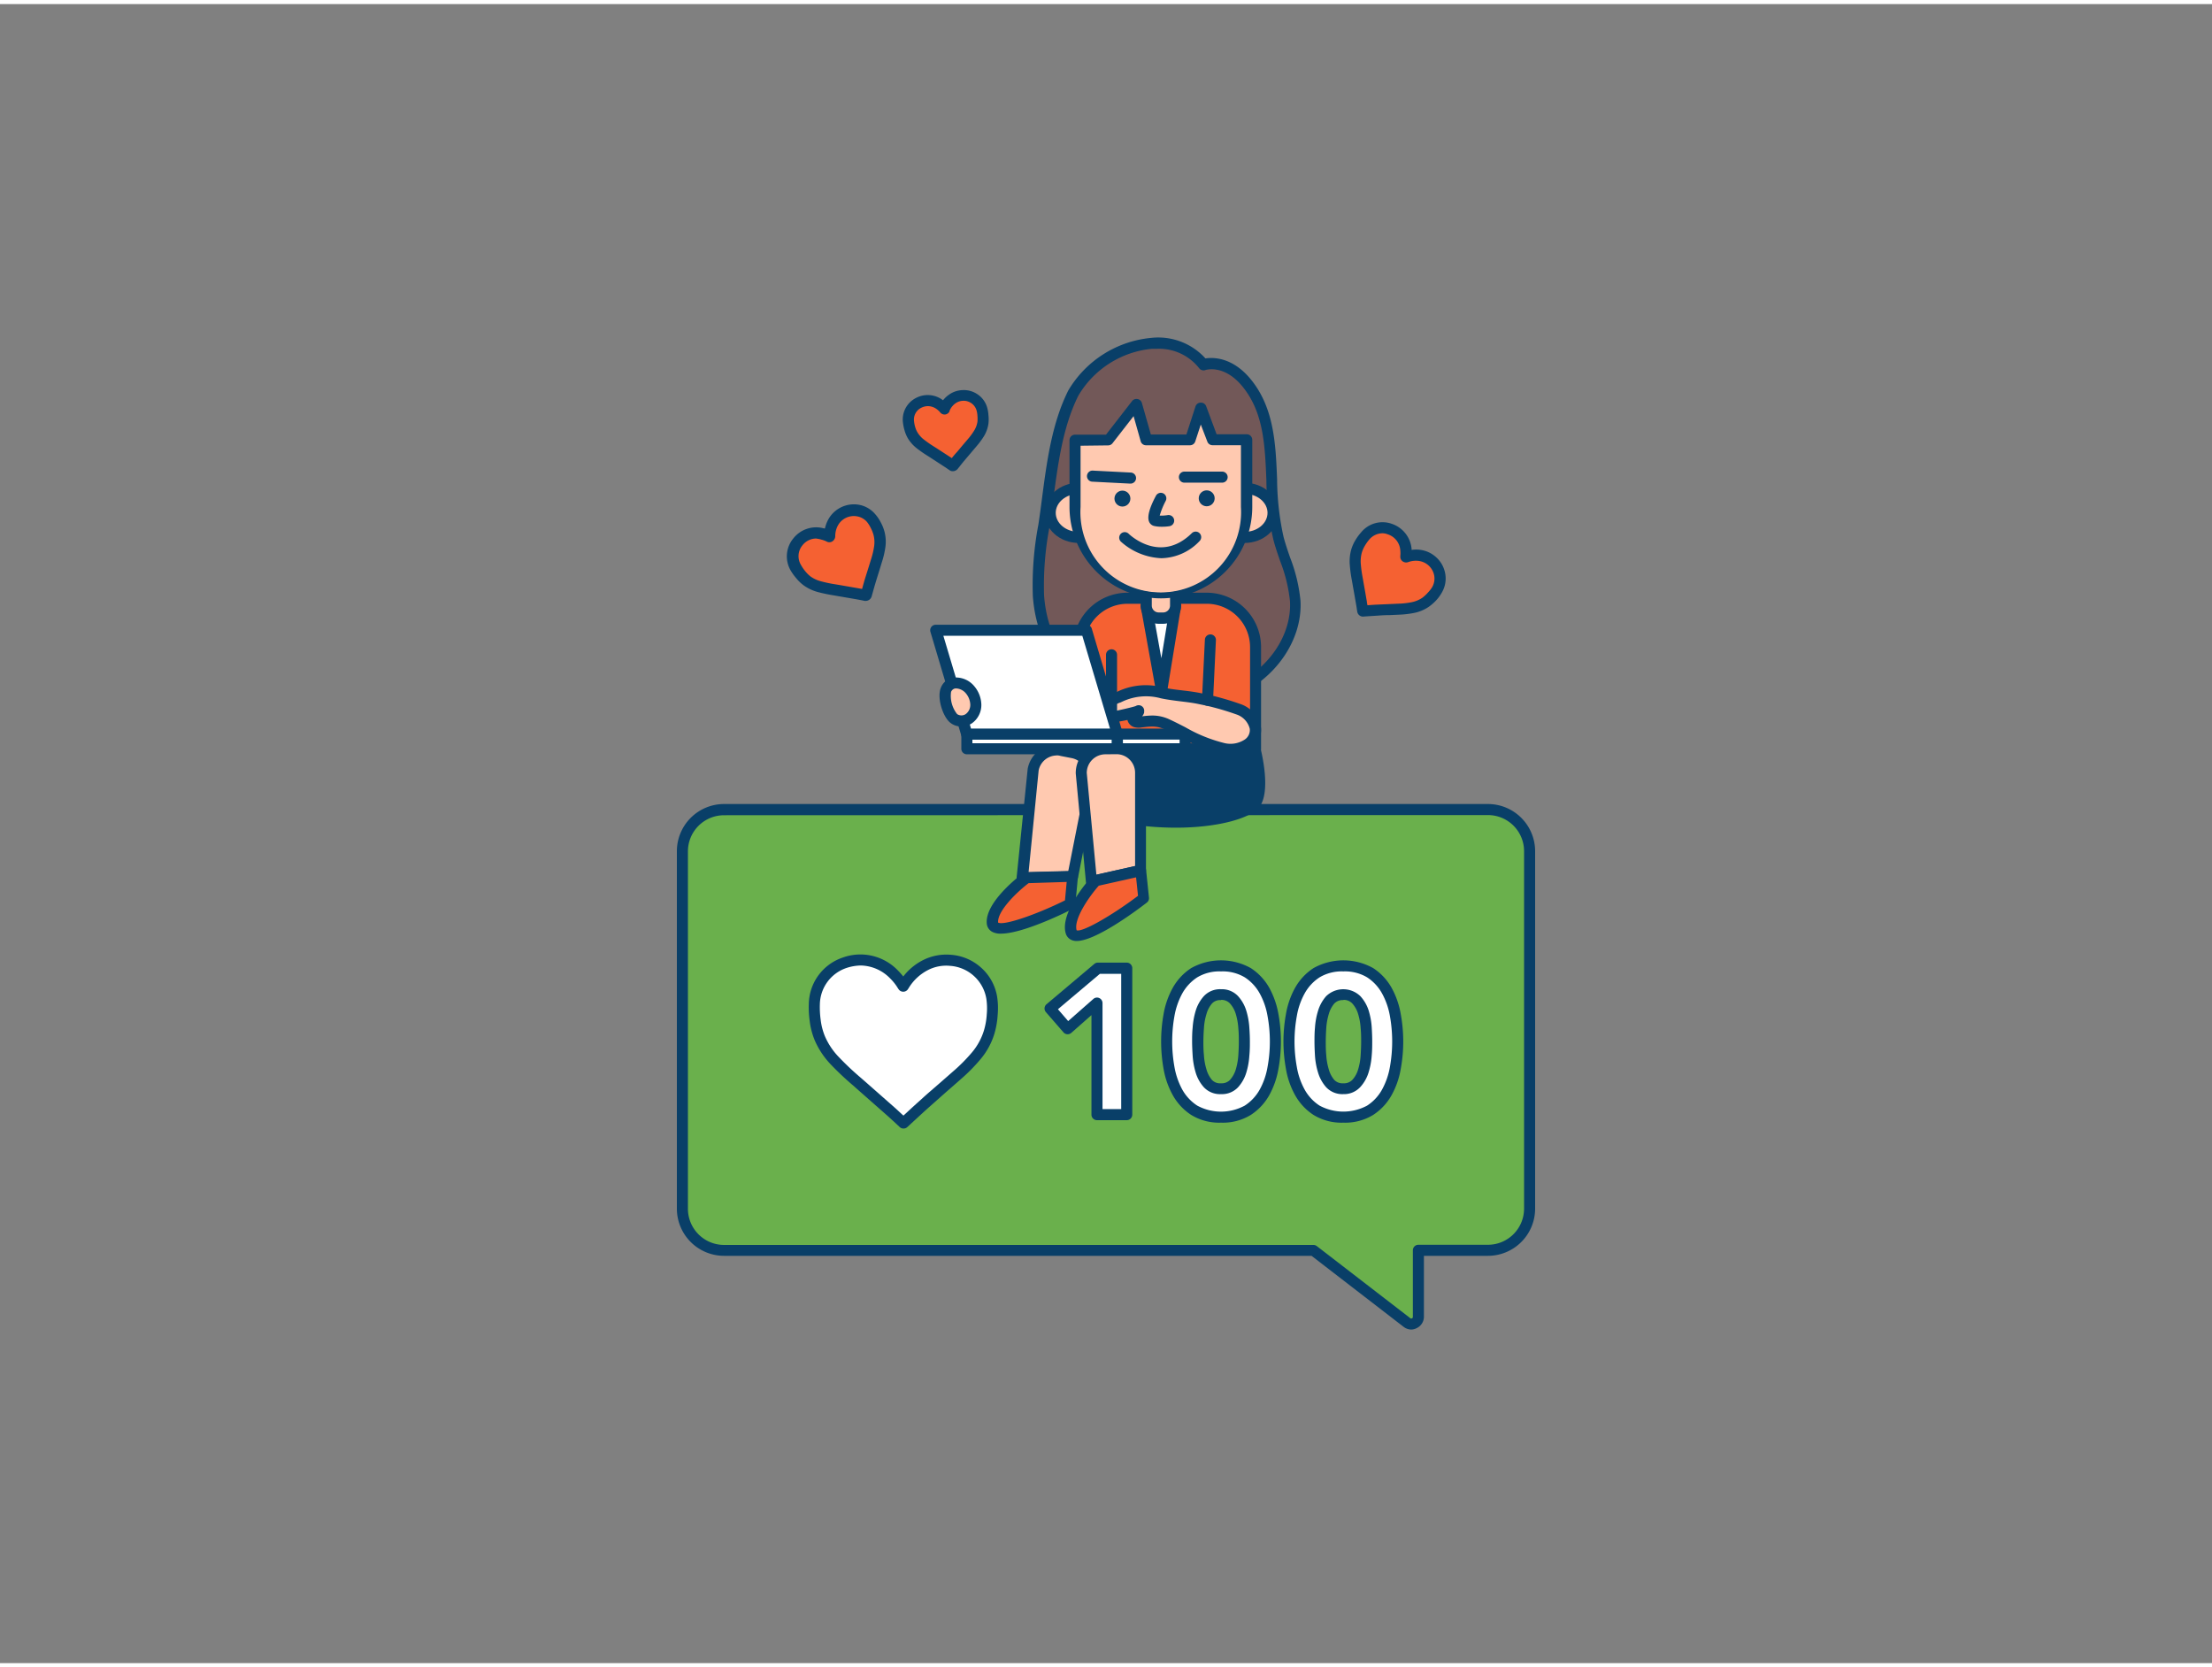 <svg xmlns="http://www.w3.org/2000/svg" viewBox="0 0 400 300" width="406" height="306" class="illustration"><rect x="0" y="0" width="400" height="300" fill="#808080" stroke="none"/><g id="_224_social_media_outline" data-name="#224_social_media_outline"><path d="M269.07,145.65H130.93a7.53,7.53,0,0,0-7.53,7.52v64.66a7.53,7.53,0,0,0,7.53,7.52H237.51l16.94,13.06a1.27,1.27,0,0,0,2-1V225.35h12.58a7.53,7.53,0,0,0,7.53-7.52V153.17A7.53,7.53,0,0,0,269.07,145.65Z" fill="#6ab04c"></path><path d="M255.22,239.68a2.32,2.32,0,0,1-1.39-.48l-16.66-12.85H130.93a8.54,8.54,0,0,1-8.53-8.52V153.17a8.54,8.54,0,0,1,8.53-8.52H269.07a8.54,8.54,0,0,1,8.53,8.52v64.66a8.54,8.54,0,0,1-8.53,8.52H257.49V237.4a2.26,2.26,0,0,1-1.27,2A2.23,2.23,0,0,1,255.22,239.68Zm-124.29-93a6.53,6.53,0,0,0-6.53,6.52v64.66a6.54,6.54,0,0,0,6.53,6.52H237.51a1,1,0,0,1,.61.21l16.94,13.06a.27.27,0,0,0,.28,0,.27.27,0,0,0,.15-.25V225.35a1,1,0,0,1,1-1h12.58a6.54,6.54,0,0,0,6.53-6.52V153.17a6.53,6.53,0,0,0-6.53-6.52Z" fill="#093f68"></path><path d="M163.38,202.33c-.74-.68-1.46-1.37-2.2-2L155,194.82a51.08,51.08,0,0,1-4-3.78,13.88,13.88,0,0,1-2.71-4.06,12.64,12.64,0,0,1-.83-3.21,17.39,17.39,0,0,1-.15-3,8.06,8.06,0,0,1,5.46-7.44,8.44,8.44,0,0,1,9,2.15,9.91,9.91,0,0,1,1.53,1.94l.1.15.12-.19a9.87,9.87,0,0,1,3.84-3.61,8.33,8.33,0,0,1,4.52-.9,8.13,8.13,0,0,1,7.52,6.81,12.48,12.48,0,0,1,.07,3,13.58,13.58,0,0,1-.54,3.16,12.32,12.32,0,0,1-2.31,4.27,31,31,0,0,1-3.56,3.59c-1.9,1.68-3.82,3.32-5.71,5-1.29,1.15-2.56,2.34-3.84,3.51Z" fill="#fff"></path><path d="M163.38,203.33a1,1,0,0,1-.68-.26l-.7-.66c-.5-.46-1-.92-1.49-1.36l-5.29-4.66-.92-.82a52.72,52.72,0,0,1-4.09-3.85,14.86,14.86,0,0,1-2.89-4.36,13.42,13.42,0,0,1-.9-3.46,17.77,17.77,0,0,1-.16-3.14,9,9,0,0,1,6.15-8.35,9.39,9.39,0,0,1,10,2.38,12,12,0,0,1,.93,1.05,10.45,10.45,0,0,1,3.51-2.93,9.34,9.34,0,0,1,5.05-1,9.11,9.11,0,0,1,5.31,2.15,9,9,0,0,1,3.11,5.49,13.58,13.58,0,0,1,.09,3.23,15.12,15.12,0,0,1-.58,3.37,13,13,0,0,1-2.5,4.62,31.5,31.5,0,0,1-3.67,3.71c-.85.76-1.72,1.51-2.58,2.26L168,199.47c-.89.79-1.76,1.6-2.64,2.41l-1.3,1.2A1,1,0,0,1,163.38,203.33Zm-7.69-29.48a8.66,8.66,0,0,0-2.66.46,7.06,7.06,0,0,0-4.77,6.53,16.83,16.83,0,0,0,.14,2.8,11.28,11.28,0,0,0,.77,3,12.54,12.54,0,0,0,2.52,3.77,50.84,50.84,0,0,0,3.92,3.7l.93.81,5.3,4.67c.52.46,1,.93,1.53,1.4l0,0,.61-.56q1.32-1.23,2.67-2.43c1-.93,2.09-1.84,3.14-2.76l2.57-2.25a30.55,30.55,0,0,0,3.44-3.47,11.25,11.25,0,0,0,2.13-3.93,12.9,12.9,0,0,0,.51-2.93,12.07,12.07,0,0,0-.07-2.75,7.14,7.14,0,0,0-6.61-6,7.2,7.2,0,0,0-4,.79,8.76,8.76,0,0,0-3.46,3.26l-.1.15a1,1,0,0,1-.85.48h0a1,1,0,0,1-.85-.44l-.11-.16a9,9,0,0,0-1.37-1.75A7.6,7.6,0,0,0,155.69,173.85Z" fill="#093f68"></path><path d="M198.37,180.64l-5.3,4.67-3.18-3.66,8.63-7.29h5.23v26.46h-5.38Z" fill="#fff"></path><path d="M203.75,201.82h-5.38a1,1,0,0,1-1-1v-18l-3.64,3.21a1,1,0,0,1-1.42-.09l-3.18-3.66a1,1,0,0,1-.24-.74,1,1,0,0,1,.35-.68l8.64-7.29a1,1,0,0,1,.64-.24h5.23a1,1,0,0,1,1,1v26.46A1,1,0,0,1,203.75,201.82Zm-4.38-2h3.38V175.36h-3.86l-7.58,6.4,1.85,2.14,4.55-4a1,1,0,0,1,1.08-.16,1,1,0,0,1,.58.91Z" fill="#093f68"></path><path d="M211,187.59a27.05,27.05,0,0,1,.43-4.78,13.72,13.72,0,0,1,1.53-4.41,9,9,0,0,1,3-3.23,10.05,10.05,0,0,1,9.71,0,9,9,0,0,1,3,3.23,14,14,0,0,1,1.54,4.41,26.84,26.84,0,0,1,0,9.57,14,14,0,0,1-1.54,4.41,9,9,0,0,1-3,3.23,10.05,10.05,0,0,1-9.71,0,9,9,0,0,1-3-3.23,13.72,13.72,0,0,1-1.53-4.41A27.16,27.16,0,0,1,211,187.59Zm5.6,0c0,.7,0,1.54.1,2.51a12.35,12.35,0,0,0,.5,2.8,6,6,0,0,0,1.25,2.28,3.47,3.47,0,0,0,4.73,0,5.77,5.77,0,0,0,1.27-2.28,12.36,12.36,0,0,0,.51-2.8c.06-1,.09-1.81.09-2.51s0-1.53-.09-2.5a12.26,12.26,0,0,0-.51-2.8,5.77,5.77,0,0,0-1.27-2.28,3.45,3.45,0,0,0-4.73,0,6,6,0,0,0-1.25,2.28,12.25,12.25,0,0,0-.5,2.8C216.6,186.06,216.57,186.9,216.57,187.59Z" fill="#fff"></path><path d="M220.8,202.27a9.69,9.69,0,0,1-5.41-1.41,10.14,10.14,0,0,1-3.33-3.59,15.1,15.1,0,0,1-1.65-4.72,28.12,28.12,0,0,1,0-9.91,15.07,15.07,0,0,1,1.65-4.73,10.2,10.2,0,0,1,3.33-3.58,11.06,11.06,0,0,1,10.81,0,10.23,10.23,0,0,1,3.34,3.58,15.27,15.27,0,0,1,1.64,4.72,27.56,27.56,0,0,1,0,9.92,15.09,15.09,0,0,1-1.64,4.72,10.17,10.17,0,0,1-3.34,3.59A9.66,9.66,0,0,1,220.8,202.27Zm0-27.35a7.78,7.78,0,0,0-4.31,1.08,8.28,8.28,0,0,0-2.69,2.89,13.29,13.29,0,0,0-1.42,4.09,26.12,26.12,0,0,0,0,9.22,13.35,13.35,0,0,0,1.42,4.1,8.25,8.25,0,0,0,2.69,2.88,9,9,0,0,0,8.61,0,8.16,8.16,0,0,0,2.69-2.88,12.93,12.93,0,0,0,1.42-4.1,25.51,25.51,0,0,0,0-9.22,12.87,12.87,0,0,0-1.42-4.09,8.16,8.16,0,0,0-2.68-2.89A7.78,7.78,0,0,0,220.8,174.92Zm0,22.19a4,4,0,0,1-3.12-1.26,7,7,0,0,1-1.47-2.66,13.63,13.63,0,0,1-.54-3c-.06-1-.1-1.84-.1-2.57s0-1.59.1-2.56a13.82,13.82,0,0,1,.54-3,7,7,0,0,1,1.47-2.65,4,4,0,0,1,3.12-1.27,4,4,0,0,1,3.09,1.26,6.94,6.94,0,0,1,1.49,2.66,13.46,13.46,0,0,1,.54,3c.07,1,.1,1.85.1,2.56s0,1.56-.1,2.57a13.27,13.27,0,0,1-.54,3,6.91,6.91,0,0,1-1.49,2.67A4,4,0,0,1,220.8,197.11Zm0-17a2,2,0,0,0-1.63.61,5,5,0,0,0-1,1.9,10.81,10.81,0,0,0-.46,2.57c-.07.94-.1,1.76-.1,2.44s0,1.51.1,2.44a10.89,10.89,0,0,0,.46,2.58,5,5,0,0,0,1,1.9,2,2,0,0,0,1.63.6,2.08,2.08,0,0,0,1.62-.61,5,5,0,0,0,1.05-1.89,11.52,11.52,0,0,0,.46-2.58c.06-.95.09-1.77.09-2.44s0-1.48-.09-2.44a11.54,11.54,0,0,0-.46-2.57,5,5,0,0,0-1.05-1.9A2.08,2.08,0,0,0,220.8,180.07Z" fill="#093f68"></path><path d="M233.09,187.59a27.05,27.05,0,0,1,.43-4.78,14.22,14.22,0,0,1,1.53-4.41,9.14,9.14,0,0,1,3-3.23,10.07,10.07,0,0,1,9.72,0,9.14,9.14,0,0,1,3,3.23,14.22,14.22,0,0,1,1.53,4.41,26.84,26.84,0,0,1,0,9.57,14.22,14.22,0,0,1-1.53,4.41,9.14,9.14,0,0,1-3,3.23,10.07,10.07,0,0,1-9.72,0,9.14,9.14,0,0,1-3-3.23,14.22,14.22,0,0,1-1.53-4.41A27.16,27.16,0,0,1,233.09,187.59Zm5.61,0c0,.7,0,1.54.09,2.51a11.83,11.83,0,0,0,.51,2.8,5.86,5.86,0,0,0,1.25,2.28,3,3,0,0,0,2.37.93,3.07,3.07,0,0,0,2.36-.93,5.9,5.9,0,0,0,1.27-2.28,12.35,12.35,0,0,0,.5-2.8c.06-1,.09-1.81.09-2.51s0-1.53-.09-2.5a12.25,12.25,0,0,0-.5-2.8,5.9,5.9,0,0,0-1.27-2.28,3,3,0,0,0-2.36-.94,3,3,0,0,0-2.37.94,5.86,5.86,0,0,0-1.25,2.28,11.74,11.74,0,0,0-.51,2.8C238.73,186.06,238.7,186.9,238.7,187.59Z" fill="#fff"></path><path d="M242.92,202.27a9.69,9.69,0,0,1-5.41-1.41,10.14,10.14,0,0,1-3.33-3.59,14.84,14.84,0,0,1-1.64-4.72,27.51,27.51,0,0,1,0-9.91,14.9,14.9,0,0,1,1.64-4.73,10.2,10.2,0,0,1,3.33-3.58,11.08,11.08,0,0,1,10.82,0,10.2,10.2,0,0,1,3.33,3.58,15,15,0,0,1,1.64,4.73,27.51,27.51,0,0,1,0,9.91,14.84,14.84,0,0,1-1.64,4.72,10.14,10.14,0,0,1-3.33,3.59A9.69,9.69,0,0,1,242.92,202.27Zm0-27.35a7.78,7.78,0,0,0-4.31,1.08,8.16,8.16,0,0,0-2.68,2.89,12.79,12.79,0,0,0-1.42,4.09,25.51,25.51,0,0,0,0,9.22,12.85,12.85,0,0,0,1.42,4.1,8.13,8.13,0,0,0,2.68,2.88,9.07,9.07,0,0,0,8.62,0,8.13,8.13,0,0,0,2.68-2.88,13.2,13.2,0,0,0,1.43-4.1,26.12,26.12,0,0,0,0-9.22,13.14,13.14,0,0,0-1.43-4.09,8.16,8.16,0,0,0-2.68-2.89A7.78,7.78,0,0,0,242.92,174.92Zm0,22.19a4,4,0,0,1-3.12-1.26,7.08,7.08,0,0,1-1.46-2.66,13.09,13.09,0,0,1-.55-3c-.06-1-.09-1.84-.09-2.57s0-1.59.09-2.56a13.27,13.27,0,0,1,.55-3,7.11,7.11,0,0,1,1.46-2.65,4.44,4.44,0,0,1,6.21,0A6.94,6.94,0,0,1,247.5,182a13.27,13.27,0,0,1,.55,3c.06,1,.09,1.85.09,2.56s0,1.58-.09,2.57a13.28,13.28,0,0,1-.55,3,6.91,6.91,0,0,1-1.49,2.67A4,4,0,0,1,242.92,197.11Zm0-17a2.06,2.06,0,0,0-1.63.61,5,5,0,0,0-1,1.9,11.43,11.43,0,0,0-.46,2.57c-.06.94-.09,1.76-.09,2.44s0,1.51.09,2.44a11.52,11.52,0,0,0,.46,2.58,5,5,0,0,0,1,1.9,2.06,2.06,0,0,0,1.63.6,2.08,2.08,0,0,0,1.62-.61,4.76,4.76,0,0,0,1.05-1.89,11,11,0,0,0,.46-2.58c.06-.94.09-1.76.09-2.44s0-1.49-.09-2.44a11,11,0,0,0-.46-2.57,4.87,4.87,0,0,0-1.05-1.9A2.08,2.08,0,0,0,242.92,180.07Z" fill="#093f68"></path><path d="M226.87,134.67s1.9,7.44,0,10-13.24,4.79-26,2v-12Z" fill="#093f68"></path><path d="M212.61,148.93a56.33,56.33,0,0,1-11.92-1.3,1,1,0,0,1-.79-1v-12a1,1,0,0,1,1-1h26a1,1,0,0,1,1,.75c.2.81,2,8-.17,10.82C226.18,147.2,220.34,148.93,212.61,148.93Zm-10.71-3.09c12.11,2.44,22.63.23,24.17-1.81,1.07-1.42.62-5.59,0-8.36H201.9Z" fill="#093f68"></path><path d="M217.6,65.17s4-1.34,7.85,3.36c6.33,7.8,3.27,18.93,5.7,28.07,1,3.79,2.82,7.41,3,11.32.38,7-4.66,13.46-11.05,16.23s-13.79,2.33-20.47.36c-3.87-1.14-7.71-2.86-10.42-5.84-2.86-3.15-4.18-7.45-4.48-11.69a57.06,57.06,0,0,1,1-12.69c1.21-7.93,1.69-16.72,5.32-24C198.94,61.77,212,57.85,217.6,65.17Z" fill="#725858"></path><path d="M213.12,127.11a38.79,38.79,0,0,1-10.74-1.64c-4.88-1.44-8.44-3.45-10.87-6.13-3.47-3.82-4.49-8.79-4.74-12.29a58.38,58.38,0,0,1,1-12.91c.24-1.59.46-3.22.67-4.86.87-6.62,1.77-13.47,4.74-19.41a19.52,19.52,0,0,1,15-9.51,11.52,11.52,0,0,1,9.8,3.71c1.47-.22,4.95-.21,8.24,3.83,4.2,5.18,4.46,11.69,4.72,18a49.74,49.74,0,0,0,1.17,10.46c.33,1.24.76,2.5,1.18,3.72a29.26,29.26,0,0,1,1.88,7.8c.39,7-4.4,14.06-11.64,17.2A26.16,26.16,0,0,1,213.12,127.11Zm-3.89-64.78-.9,0A17.37,17.37,0,0,0,195,70.81c-2.8,5.6-3.68,12.27-4.53,18.73-.21,1.66-.43,3.3-.67,4.91a56.71,56.71,0,0,0-1,12.46c.23,3.18,1.15,7.69,4.23,11.09,2.18,2.4,5.44,4.21,10,5.55,5.18,1.52,12.81,2.71,19.79-.32,6.49-2.81,10.79-9.08,10.45-15.25a27.61,27.61,0,0,0-1.78-7.26c-.43-1.26-.88-2.55-1.22-3.86A50,50,0,0,1,229,86c-.26-6.25-.5-12.15-4.29-16.81-3.29-4.06-6.62-3.08-6.76-3a1,1,0,0,1-1.1-.34A9.24,9.24,0,0,0,209.23,62.33Z" fill="#093f68"></path><path d="M195.06,107.44h32a0,0,0,0,1,0,0v18.4a8.84,8.84,0,0,1-8.84,8.84H203.9a8.84,8.84,0,0,1-8.84-8.84v-18.4a0,0,0,0,1,0,0Z" transform="translate(422.11 242.11) rotate(-180)" fill="#f56132"></path><path d="M227.05,135.67h-32a1,1,0,0,1-1-1v-18.4a9.84,9.84,0,0,1,9.84-9.83h14.31a9.84,9.84,0,0,1,9.84,9.83v18.4A1,1,0,0,1,227.05,135.67Zm-31-2h30v-17.4a7.84,7.84,0,0,0-7.84-7.83H203.9a7.84,7.84,0,0,0-7.84,7.83Z" fill="#093f68"></path><path d="M218.35,125.88a51.44,51.44,0,0,1,5.54,1.6c2.77,1,4.59,4.3,1.69,6.38a5.64,5.64,0,0,1-4.27.77c-3.48-.61-7-2.87-10.18-4.35-1.79-.82-2.93-.69-4.84-.46a2.08,2.08,0,0,1-.93,0,.7.7,0,0,1-.51-.69c.06-.57,1-.74,1-1.31a34.49,34.49,0,0,1-4.38,1.09c-1.51.24-2.2-1.2-1.16-2.38a4.72,4.72,0,0,1,1.93-1.15,11,11,0,0,1,7.82-.79c2.19.48,4.46.57,6.67,1Z" fill="#ffc9b0"></path><path d="M222.57,135.75a8.94,8.94,0,0,1-1.43-.13,28.45,28.45,0,0,1-7.73-3.08c-.94-.49-1.82-.95-2.7-1.35-1.55-.71-2.47-.6-4.3-.38a3.05,3.05,0,0,1-1.38-.08,1.76,1.76,0,0,1-1.15-1.28c-.61.13-1.34.27-2.23.41a2.38,2.38,0,0,1-2.54-1.11,2.57,2.57,0,0,1,.47-2.92,5.66,5.66,0,0,1,2.32-1.42,11.85,11.85,0,0,1,8.4-.83c1.13.24,2.26.38,3.46.52s2.13.26,3.19.46l1.62.34h0a52.2,52.2,0,0,1,5.65,1.64,5.62,5.62,0,0,1,3.79,4.22,4,4,0,0,1-1.85,3.91A6.08,6.08,0,0,1,222.57,135.75Zm-14.21-7.1a7.27,7.27,0,0,1,3.19.73c.91.42,1.86.91,2.78,1.38a27.11,27.11,0,0,0,7.16,2.89,4.7,4.7,0,0,0,3.51-.6,2.07,2.07,0,0,0,1-2,3.68,3.68,0,0,0-2.48-2.62,47.64,47.64,0,0,0-5.43-1.58l-1.55-.32c-1-.2-2-.32-3-.44-1.19-.15-2.43-.3-3.64-.56a10.07,10.07,0,0,0-7.21.73,4.07,4.07,0,0,0-1.58.89c-.25.27-.29.52-.22.63s.23.14.47.1c.55-.08,3.39-.72,4-.94a1.06,1.06,0,0,1,.68-.15,1,1,0,0,1,.86,1.13h0s0,.11,0,.18a1.64,1.64,0,0,1-.37.69A16.05,16.05,0,0,1,208.36,128.65Zm-3.48-1Z" fill="#093f68"></path><polygon points="212.58 108.81 210.06 124.18 207.28 108.81 212.58 108.81" fill="#fff"></polygon><path d="M210.06,125.18a1,1,0,0,1-1-.82L206.29,109a1,1,0,0,1,.22-.82,1,1,0,0,1,.77-.36h5.3a1,1,0,0,1,.76.35,1,1,0,0,1,.22.81l-2.51,15.37a1,1,0,0,1-1,.84Zm-1.58-15.37,1.53,8.48,1.39-8.48Z" fill="#093f68"></path><path d="M209.53,105.76h.8a2.25,2.25,0,0,1,2.25,2.25v3a0,0,0,0,1,0,0h-5.3a0,0,0,0,1,0,0v-3A2.25,2.25,0,0,1,209.53,105.76Z" transform="translate(419.85 216.82) rotate(-180)" fill="#ffc9b0"></path><path d="M210.33,112.06h-.8a3.26,3.26,0,0,1-3.25-3.25v-3a1,1,0,0,1,1-1h5.3a1,1,0,0,1,1,1v3A3.26,3.26,0,0,1,210.33,112.06Zm-2.05-5.3v2a1.25,1.25,0,0,0,1.25,1.25h.8a1.25,1.25,0,0,0,1.25-1.25v-2Z" fill="#093f68"></path><ellipse cx="225.07" cy="92" rx="5.15" ry="4.44" fill="#ffc9b0"></ellipse><path d="M225.07,97.44c-3.39,0-6.15-2.44-6.15-5.44s2.76-5.44,6.15-5.44S231.21,89,231.21,92,228.46,97.44,225.07,97.44Zm0-8.88c-2.29,0-4.15,1.55-4.15,3.44s1.86,3.44,4.15,3.44,4.14-1.55,4.14-3.44S227.35,88.56,225.07,88.56Z" fill="#093f68"></path><ellipse cx="195.06" cy="92" rx="5.15" ry="4.44" fill="#ffc9b0"></ellipse><path d="M195.06,97.44c-3.39,0-6.15-2.44-6.15-5.44s2.76-5.44,6.15-5.44S201.21,89,201.21,92,198.45,97.44,195.06,97.44Zm0-8.88c-2.29,0-4.15,1.55-4.15,3.44s1.86,3.44,4.15,3.44,4.15-1.55,4.15-3.44S197.35,88.56,195.06,88.56Z" fill="#093f68"></path><path d="M200.49,78.85l5-6.46s1.13,4,1.82,6.43l7.92,0L217.11,73l2.2,5.75,6.14,0V90.93a15.52,15.52,0,0,1-15.52,15.53h0A15.53,15.53,0,0,1,194.4,90.93V78.86Z" fill="#ffc9b0"></path><path d="M209.93,107.46A16.55,16.55,0,0,1,193.4,90.93V78.86a1,1,0,0,1,1-1H200l4.72-6.08a1,1,0,0,1,1-.36,1,1,0,0,1,.77.71s.93,3.26,1.62,5.7l6.43,0,1.64-5.07a1,1,0,0,1,.93-.69,1,1,0,0,1,1,.64L220,77.79l5.45,0h0a1,1,0,0,1,1,1V90.93A16.55,16.55,0,0,1,209.93,107.46ZM195.4,79.86V90.93a14.53,14.53,0,1,0,29,0V79.77l-5.14,0h0a1,1,0,0,1-.93-.64l-1.19-3.1-1,3.06a1,1,0,0,1-.95.69l-7.92,0h0a1,1,0,0,1-1-.73c-.38-1.36-.9-3.18-1.28-4.54l-3.81,4.9a1,1,0,0,1-.79.39Zm5.09-1h0Z" fill="#093f68"></path><circle cx="218.21" cy="89.37" r="1.44" fill="#093f68"></circle><circle cx="202.97" cy="89.42" r="1.44" fill="#093f68"></circle><path d="M210,94.51a5.78,5.78,0,0,1-1.31-.14,1.31,1.31,0,0,1-.89-.75c-.38-.84,0-2.42,1.23-4.71a1,1,0,0,1,1.35-.42,1,1,0,0,1,.42,1.34,14.29,14.29,0,0,0-1.09,2.67,7.42,7.42,0,0,0,1.43-.09,1,1,0,0,1,.35,2A9,9,0,0,1,210,94.51Zm-.34-1.61h0Z" fill="#093f68"></path><path d="M214.18,86.54a1,1,0,0,1,0-2H221a1,1,0,0,1,0,2Z" fill="#093f68"></path><path d="M204.41,86.71h-.06l-6.84-.35a1,1,0,0,1-.95-1,1,1,0,0,1,1.05-1l6.85.35a1,1,0,0,1-.05,2Z" fill="#093f68"></path><path d="M210,100.2a11.66,11.66,0,0,1-7.31-3,1,1,0,0,1,1.4-1.43h0c.24.23,5.75,5.47,11.42-.09a1,1,0,0,1,1.41,0,1,1,0,0,1,0,1.42A9.73,9.73,0,0,1,210,100.2Z" fill="#093f68"></path><path d="M201,135.67a1,1,0,0,1-1-1v-17a1,1,0,0,1,2,0v17A1,1,0,0,1,201,135.67Z" fill="#093f68"></path><rect x="174.84" y="131.99" width="27.22" height="2.67" transform="translate(376.9 266.65) rotate(-180)" fill="#fff"></rect><path d="M202.06,135.66H174.84a1,1,0,0,1-1-1V132a1,1,0,0,1,1-1h27.22a1,1,0,0,1,1,1v2.67A1,1,0,0,1,202.06,135.66Zm-26.22-2h25.22V133H175.84Z" fill="#093f68"></path><rect x="202.06" y="131.99" width="12.25" height="2.67" fill="#fff"></rect><path d="M214.31,135.66H202.06a1,1,0,0,1-1-1V132a1,1,0,0,1,1-1h12.25a1,1,0,0,1,1,1v2.67A1,1,0,0,1,214.31,135.66Zm-11.25-2h10.25V133H203.06Z" fill="#093f68"></path><polygon points="174.84 131.99 202.06 131.99 196.47 113.22 169.25 113.22 174.84 131.99" fill="#fff"></polygon><path d="M202.06,133H174.84a1,1,0,0,1-1-.71l-5.59-18.78a1,1,0,0,1,.16-.88,1,1,0,0,1,.8-.4h27.22a1,1,0,0,1,1,.71L203,131.71a1,1,0,0,1-.16.88A1,1,0,0,1,202.06,133Zm-26.47-2h25.13l-5-16.77H170.59Z" fill="#093f68"></path><path d="M184.84,158l9.11-.23,3.42-17.3a4.36,4.36,0,0,0-3.43-5.12l-2-.39a4.35,4.35,0,0,0-5.12,3.42Z" fill="#ffc9b0"></path><path d="M184.84,159a1,1,0,0,1-1-1.1l2-19.62a5.39,5.39,0,0,1,6.31-4.31l2,.4a5.36,5.36,0,0,1,4.22,6.29L194.93,158a1,1,0,0,1-1,.8l-9.1.23Zm6.27-23.13a3.36,3.36,0,0,0-3.29,2.71L186,157l7.17-.19,3.27-16.52a3.36,3.36,0,0,0-2.64-3.94l-2-.39A2.88,2.88,0,0,0,191.11,135.85Z" fill="#093f68"></path><path d="M194,157.75l-.46,5s-13.75,6.78-14,3.39,6.15-8.21,6.15-8.21Z" fill="#f56132"></path><path d="M181,168.09a3.23,3.23,0,0,1-1.56-.32,1.88,1.88,0,0,1-1-1.52c-.33-3.84,5.85-8.56,6.55-9.09a1.09,1.09,0,0,1,.57-.2l8.34-.21a.92.92,0,0,1,.75.32,1,1,0,0,1,.27.77l-.46,5a1,1,0,0,1-.55.8C191.61,164.82,184.66,168.09,181,168.09Zm5-9.13c-2.32,1.78-5.68,5.13-5.51,7.12.86.59,6.45-1.22,12.09-4l.31-3.34Z" fill="#093f68"></path><path d="M197.37,158.66l8.88-2V139a4.36,4.36,0,0,0-4.35-4.36h-2a4.36,4.36,0,0,0-4.36,4.36Z" fill="#ffc9b0"></path><path d="M197.37,159.66a1,1,0,0,1-.59-.19,1,1,0,0,1-.41-.71l-1.84-19.64a5.37,5.37,0,0,1,5.35-5.45h2a5.36,5.36,0,0,1,5.35,5.36v17.64a1,1,0,0,1-.78,1l-8.88,2Zm2.51-24a3.37,3.37,0,0,0-3.36,3.36l1.74,18.41,7-1.57V139a3.36,3.36,0,0,0-3.35-3.36Z" fill="#093f68"></path><path d="M206.25,156.67l.53,5s-12.17,9.32-13.11,6.05,4.45-9.25,4.45-9.25Z" fill="#f56132"></path><path d="M194.69,169.42a2.33,2.33,0,0,1-.73-.11,1.86,1.86,0,0,1-1.25-1.3c-1.06-3.7,4.07-9.53,4.66-10.19a1,1,0,0,1,.53-.3l8.14-1.83a1,1,0,0,1,1.21.88l.52,5a1,1,0,0,1-.38.9C205.16,164.19,198.06,169.42,194.69,169.42Zm4-10c-1.93,2.2-4.57,6.14-4,8.06.94.4,6.09-2.46,11.1-6.23l-.35-3.34Z" fill="#093f68"></path><path d="M218.35,126.88h0a1,1,0,0,1-1-1l.53-10.9a1,1,0,0,1,1-1,1,1,0,0,1,1,1l-.52,10.9A1,1,0,0,1,218.35,126.88Z" fill="#093f68"></path><path d="M175.42,124a4.42,4.42,0,0,1,1,2.71,3.05,3.05,0,0,1-1.28,2.53,2.34,2.34,0,0,1-2.75-.09c-1-.87-1.91-3.8-1.37-5.12C171.87,122,174.34,122.66,175.42,124Z" fill="#ffc9b0"></path><path d="M173.84,130.63a3.15,3.15,0,0,1-2.06-.73c-1.31-1.11-2.38-4.47-1.65-6.25a2.88,2.88,0,0,1,2.31-1.86,4.31,4.31,0,0,1,3.76,1.58,5.36,5.36,0,0,1,1.26,3.33,4.05,4.05,0,0,1-1.73,3.37A3.39,3.39,0,0,1,173.84,130.63Zm-.92-6.88h-.19a1,1,0,0,0-.75.64,5.3,5.3,0,0,0,1.1,4,1.39,1.39,0,0,0,1.55,0,2.06,2.06,0,0,0,.83-1.7,3.37,3.37,0,0,0-.82-2.08h0A2.43,2.43,0,0,0,172.92,123.75Z" fill="#093f68"></path><path d="M156.58,106.92c-.51-.1-1-.21-1.5-.3l-4.13-.71a25.44,25.44,0,0,1-2.73-.57,7,7,0,0,1-2.25-1,6.64,6.64,0,0,1-1.21-1.16,9.81,9.81,0,0,1-.85-1.25,4.08,4.08,0,0,1,.38-4.65,4.27,4.27,0,0,1,4.47-1.47,4.83,4.83,0,0,1,1.17.43l.08,0a.45.45,0,0,0,0-.11,5,5,0,0,1,.7-2.58A4.23,4.23,0,0,1,152.43,92a4.13,4.13,0,0,1,5,1,6.27,6.27,0,0,1,.82,1.27,6.91,6.91,0,0,1,.6,1.5,6.18,6.18,0,0,1,.14,2.46,15.25,15.25,0,0,1-.58,2.49c-.38,1.23-.77,2.45-1.14,3.67-.25.84-.48,1.69-.72,2.53Z" fill="#f56132"></path><path d="M156.55,107.92l-.17,0-.49-.1-1-.19-3.44-.59-.69-.12a28.47,28.47,0,0,1-2.83-.59,8,8,0,0,1-2.56-1.19,7.35,7.35,0,0,1-1.4-1.34,9.27,9.27,0,0,1-1-1.39,5.08,5.08,0,0,1,.49-5.79A5.25,5.25,0,0,1,149,94.81l.18,0a6,6,0,0,1,.71-1.81,5.3,5.3,0,0,1,5.27-2.49,5,5,0,0,1,3.09,1.71,7,7,0,0,1,1,1.46,7.48,7.48,0,0,1,.69,1.71,7.1,7.1,0,0,1,.16,2.85,15.69,15.69,0,0,1-.62,2.65l-.51,1.67c-.21.66-.42,1.33-.62,2s-.35,1.18-.51,1.77l-.21.75A1.12,1.12,0,0,1,156.55,107.92Zm-.93-1.28,1,.28Zm-8-10a3.17,3.17,0,0,0-2.52,1.24,3.07,3.07,0,0,0-.27,3.52,7.47,7.47,0,0,0,.75,1.11,5.85,5.85,0,0,0,1,1,5.75,5.75,0,0,0,1.93.88,23.16,23.16,0,0,0,2.61.54l.71.12,3.45.6.61.11c.16-.57.32-1.15.49-1.73l.63-2,.51-1.65a14.25,14.25,0,0,0,.55-2.33,5.25,5.25,0,0,0-.11-2.07,6.57,6.57,0,0,0-.52-1.29,5.68,5.68,0,0,0-.69-1.08,3.08,3.08,0,0,0-1.9-1,3.28,3.28,0,0,0-3.26,1.55,4,4,0,0,0-.55,2.07,1.14,1.14,0,0,1-.47.89,1,1,0,0,1-1,.11.31.31,0,0,1-.1-.05,4.32,4.32,0,0,0-.94-.34A4.81,4.81,0,0,0,147.58,96.65Z" fill="#093f68"></path><path d="M172.31,83.49l-1-.71-2.92-1.89a22.23,22.23,0,0,1-1.9-1.32,5.86,5.86,0,0,1-1.37-1.52,5.35,5.35,0,0,1-.54-1.28,7.34,7.34,0,0,1-.25-1.22,3.37,3.37,0,0,1,1.81-3.42,3.54,3.54,0,0,1,3.88.33,4.21,4.21,0,0,1,.75.71l.05.06,0-.09a4.15,4.15,0,0,1,1.37-1.73,3.53,3.53,0,0,1,1.82-.66,3.42,3.42,0,0,1,2.09.51,3.36,3.36,0,0,1,1.45,1.86,5.78,5.78,0,0,1,.22,1.23,6.66,6.66,0,0,1,0,1.34,5.22,5.22,0,0,1-.7,1.92,12.35,12.35,0,0,1-1.26,1.71l-2.06,2.43c-.46.55-.91,1.12-1.37,1.69Z" fill="#f56132"></path><path d="M172.27,84.47a.94.94,0,0,1-.53-.16l-.32-.22c-.23-.16-.46-.32-.7-.47l-2.26-1.47-.65-.42a22.14,22.14,0,0,1-2-1.38,6.79,6.79,0,0,1-1.61-1.78,6.26,6.26,0,0,1-.64-1.52,8.26,8.26,0,0,1-.28-1.4,4.36,4.36,0,0,1,2.35-4.42,4.53,4.53,0,0,1,4.9.41,5,5,0,0,1,1.06-1,4.5,4.5,0,0,1,2.33-.83,4.41,4.41,0,0,1,2.69.65,4.3,4.3,0,0,1,1.87,2.39,6.24,6.24,0,0,1,.26,1.47,6.74,6.74,0,0,1,0,1.56,6,6,0,0,1-.83,2.29A14.69,14.69,0,0,1,176.55,80l-.94,1.11-1.12,1.32c-.32.38-.63.76-.93,1.15l-.43.53A1.15,1.15,0,0,1,172.27,84.47ZM167.79,72.7a2.76,2.76,0,0,0-1.24.32,2.37,2.37,0,0,0-1.26,2.42,5.37,5.37,0,0,0,.21,1.06,4.07,4.07,0,0,0,.44,1,4.66,4.66,0,0,0,1.14,1.25,20.2,20.2,0,0,0,1.81,1.26l.66.42,2.26,1.47.3.2c.28-.35.56-.69.85-1s.75-.9,1.13-1.34l.93-1.09a12,12,0,0,0,1.16-1.58,4.27,4.27,0,0,0,.57-1.54,5.94,5.94,0,0,0,0-1.12,4.35,4.35,0,0,0-.17-1,2.43,2.43,0,0,0-2.52-1.69,2.5,2.5,0,0,0-1.3.47,3.14,3.14,0,0,0-1.05,1.33l0,.09a1,1,0,0,1-.77.58,1,1,0,0,1-.89-.34l-.08-.09a2.9,2.9,0,0,0-.55-.51A2.72,2.72,0,0,0,167.79,72.7Z" fill="#093f68"></path><path d="M246.43,109.77c-.08-.51-.15-1-.23-1.51-.24-1.37-.48-2.75-.73-4.13-.16-.91-.32-1.83-.39-2.76a7,7,0,0,1,.22-2.46,6.55,6.55,0,0,1,.68-1.53,9.19,9.19,0,0,1,.89-1.23,4.08,4.08,0,0,1,4.51-1.21,4.29,4.29,0,0,1,2.89,3.71,5.23,5.23,0,0,1,0,1.25.34.34,0,0,1,0,.09l.11,0a5,5,0,0,1,2.66-.21,4.15,4.15,0,0,1,2.07,1.08,4.11,4.11,0,0,1,.81,5.07,5.93,5.93,0,0,1-.91,1.2,7.73,7.73,0,0,1-1.21,1.08,6.07,6.07,0,0,1-2.27,1,15.58,15.58,0,0,1-2.54.3c-1.28.06-2.56.1-3.84.17-.88,0-1.75.11-2.63.17Z" fill="#f56132"></path><path d="M246.5,110.76a1.06,1.06,0,0,1-1.06-.85l-.07-.44c-.05-.35-.1-.69-.16-1-.19-1.1-.38-2.2-.58-3.3l-.14-.83a24.18,24.18,0,0,1-.4-2.87,7.86,7.86,0,0,1,.25-2.81,7.08,7.08,0,0,1,.79-1.77,8.8,8.8,0,0,1,1-1.36A5,5,0,0,1,251.73,94a5.27,5.27,0,0,1,3.53,4.51c0,.06,0,.12,0,.19a5.49,5.49,0,0,1,1.94.05,5.27,5.27,0,0,1,2.55,1.32,5.19,5.19,0,0,1,1.57,2.8,5,5,0,0,1-.56,3.49,7.52,7.52,0,0,1-1,1.4,8.69,8.69,0,0,1-1.38,1.22,7.23,7.23,0,0,1-2.63,1.11,17.47,17.47,0,0,1-2.7.32l-1.77.08q-1,0-2.07.09l-1.78.11-.83.06ZM250,95.69a3.18,3.18,0,0,0-2.38,1.12,7.81,7.81,0,0,0-.78,1.09,5.46,5.46,0,0,0-.58,1.29,6,6,0,0,0-.18,2.11,23.33,23.33,0,0,0,.38,2.66l.14.83c.2,1.1.39,2.2.58,3.3,0,.21.07.41.1.62q.9-.08,1.8-.12l2.09-.09,1.75-.08a14.11,14.11,0,0,0,2.38-.27,5.22,5.22,0,0,0,1.91-.8,6.82,6.82,0,0,0,1-.93,5.8,5.8,0,0,0,.78-1,3.11,3.11,0,0,0,.35-2.14,3.28,3.28,0,0,0-2.56-2.55,4,4,0,0,0-2.14.18,1.11,1.11,0,0,1-1-.14,1,1,0,0,1-.42-.87s0-.1,0-.11a4.81,4.81,0,0,0,0-1,3.27,3.27,0,0,0-2.25-2.9A2.84,2.84,0,0,0,250,95.69Z" fill="#093f68"></path></g></svg>